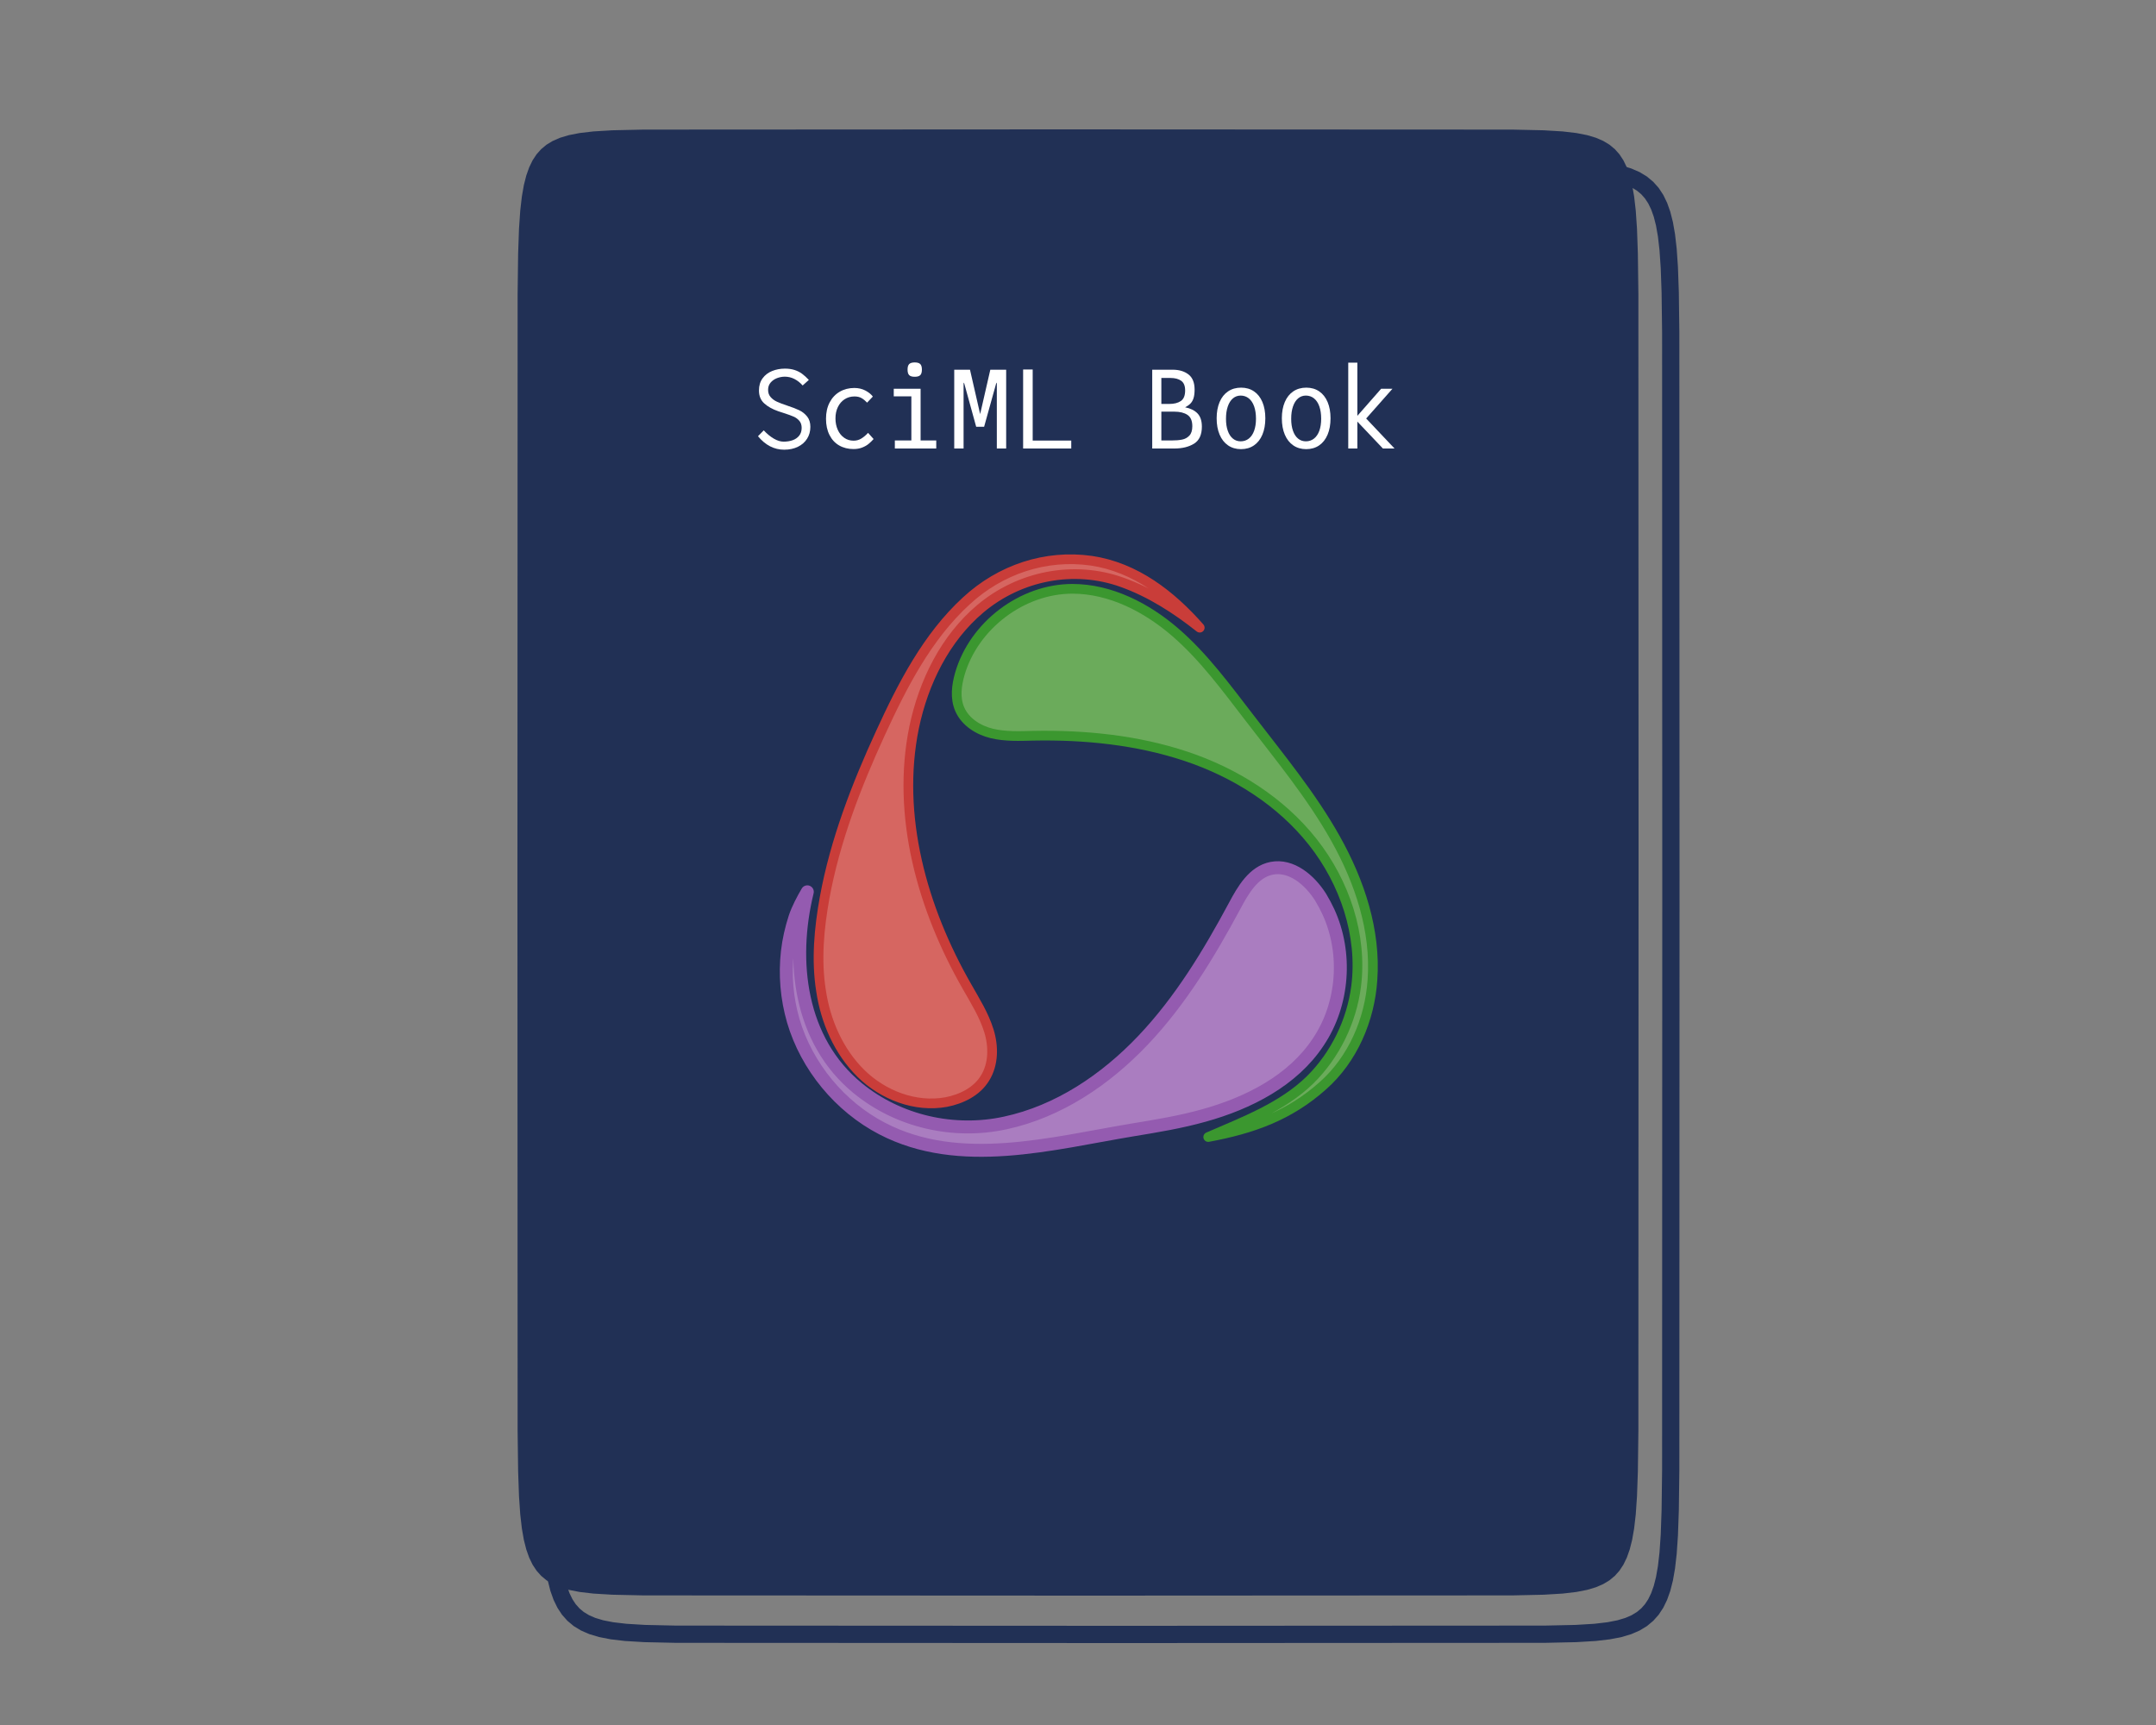 <?xml version="1.0" encoding="UTF-8"?>
<svg xmlns="http://www.w3.org/2000/svg" xmlns:xlink="http://www.w3.org/1999/xlink" width="1000pt" height="800pt" viewBox="0 0 1000 800" version="1.1">
<rect x="0" y="0" width="1000" height="800" fill="#808080" stroke="none"/>
<defs>
<g>
<symbol overflow="visible" id="glyph0-0">
<path style="stroke:none;" d="M 1.812 8.566 L 1.812 -36.539 L 28.426 -36.539 L 28.426 8.566 Z M 4.434 5.945 L 25.805 5.945 L 25.805 -33.918 L 4.434 -33.918 Z M 14.945 -26.562 C 13.867 -26.559 12.992 -26.285 12.324 -25.742 C 11.648 -25.191 11.328 -24.348 11.363 -23.211 L 8.469 -23.211 C 8.465 -25.758 9.141 -27.422 10.496 -28.199 C 11.844 -28.969 13.227 -29.355 14.641 -29.359 C 16.988 -29.355 18.766 -28.871 19.969 -27.91 C 21.172 -26.941 21.773 -25.578 21.773 -23.812 C 21.773 -22.922 21.629 -22.125 21.344 -21.43 C 21.055 -20.73 20.695 -20.121 20.27 -19.594 C 19.84 -19.062 19.242 -18.402 18.473 -17.613 L 17.465 -16.582 C 16.977 -16.16 16.648 -15.82 16.48 -15.562 C 16.312 -15.301 16.23 -14.926 16.23 -14.441 L 16.23 -12.375 L 13.355 -12.375 L 13.355 -14.441 C 13.352 -15.059 13.375 -15.516 13.418 -15.812 C 13.457 -16.105 13.578 -16.422 13.785 -16.758 C 14.152 -17.379 14.848 -18.133 15.875 -19.027 C 16.492 -19.578 16.984 -20.051 17.348 -20.438 C 17.707 -20.82 18.016 -21.262 18.27 -21.77 C 18.52 -22.27 18.645 -22.828 18.648 -23.438 C 18.645 -24.426 18.309 -25.191 17.641 -25.742 C 16.965 -26.285 16.066 -26.559 14.945 -26.562 Z M 17.414 -8.441 C 17.414 -7.734 17.16 -7.129 16.656 -6.625 C 16.152 -6.121 15.539 -5.871 14.816 -5.871 C 14.109 -5.871 13.504 -6.121 13 -6.625 C 12.496 -7.129 12.246 -7.734 12.246 -8.441 C 12.246 -9.164 12.496 -9.777 13 -10.281 C 13.504 -10.785 14.109 -11.039 14.816 -11.039 C 15.539 -11.039 16.152 -10.785 16.656 -10.281 C 17.16 -9.777 17.414 -9.164 17.414 -8.441 Z M 11.641 -5.367 C 12.344 -5.367 12.953 -5.109 13.469 -4.598 C 13.98 -4.086 14.238 -3.477 14.238 -2.773 C 14.238 -2.062 13.98 -1.457 13.469 -0.957 C 12.953 -0.449 12.344 -0.199 11.641 -0.203 C 10.934 -0.199 10.328 -0.449 9.828 -0.957 C 9.32 -1.457 9.07 -2.062 9.07 -2.773 C 9.07 -3.477 9.32 -4.086 9.828 -4.598 C 10.328 -5.109 10.934 -5.367 11.641 -5.367 Z M 18.02 -5.367 C 18.723 -5.367 19.328 -5.109 19.832 -4.598 C 20.336 -4.086 20.59 -3.477 20.59 -2.773 C 20.59 -2.062 20.336 -1.457 19.832 -0.957 C 19.328 -0.449 18.723 -0.199 18.02 -0.203 C 17.293 -0.199 16.68 -0.449 16.176 -0.957 C 15.672 -1.457 15.422 -2.062 15.422 -2.773 C 15.422 -3.477 15.672 -4.086 16.176 -4.598 C 16.68 -5.109 17.293 -5.367 18.02 -5.367 Z M 18.02 -5.367 "/>
</symbol>
<symbol overflow="visible" id="glyph0-1">
<path style="stroke:none;" d="M 5.441 -8.418 C 6.984 -6.766 8.551 -5.48 10.141 -4.559 C 11.727 -3.637 13.234 -3.176 14.668 -3.176 C 16.207 -3.176 17.609 -3.402 18.875 -3.855 C 20.133 -4.309 21.141 -5.012 21.898 -5.973 C 22.648 -6.926 23.027 -8.129 23.031 -9.574 C 23.027 -10.902 22.672 -11.984 21.961 -12.824 C 21.246 -13.664 20.355 -14.32 19.289 -14.789 C 18.223 -15.258 16.738 -15.797 14.844 -16.406 C 13.531 -16.809 12.633 -17.102 12.145 -17.289 C 9.422 -18.242 7.254 -19.461 5.645 -20.941 C 4.027 -22.418 3.223 -24.406 3.227 -26.914 C 3.223 -29.145 3.785 -31.027 4.914 -32.559 C 6.035 -34.086 7.512 -35.215 9.348 -35.945 C 11.176 -36.676 13.152 -37.043 15.27 -37.043 C 16.949 -37.043 18.434 -36.832 19.73 -36.414 C 21.02 -35.992 22.18 -35.41 23.207 -34.664 C 24.23 -33.914 25.281 -32.957 26.359 -31.801 L 23.488 -29.23 C 22.359 -30.508 21.094 -31.508 19.691 -32.23 C 18.289 -32.949 16.801 -33.309 15.223 -33.312 C 13.977 -33.309 12.758 -33.078 11.566 -32.621 C 10.371 -32.156 9.387 -31.469 8.617 -30.555 C 7.844 -29.637 7.457 -28.523 7.461 -27.215 C 7.457 -25.852 7.852 -24.727 8.645 -23.84 C 9.43 -22.945 10.41 -22.23 11.578 -21.695 C 12.746 -21.156 14.336 -20.551 16.355 -19.883 C 18.668 -19.125 20.539 -18.402 21.961 -17.715 C 23.379 -17.023 24.582 -16.059 25.578 -14.816 C 26.566 -13.57 27.062 -11.977 27.066 -10.031 C 27.062 -7.98 26.559 -6.152 25.551 -4.547 C 24.539 -2.941 23.117 -1.688 21.281 -0.793 C 19.441 0.105 17.32 0.551 14.918 0.555 C 10.262 0.551 6.211 -1.531 2.773 -5.695 Z M 5.441 -8.418 "/>
</symbol>
<symbol overflow="visible" id="glyph0-2">
<path style="stroke:none;" d="M 16.832 0.254 C 14.328 0.25 12.113 -0.301 10.191 -1.41 C 8.266 -2.516 6.77 -4.133 5.695 -6.262 C 4.617 -8.383 4.078 -10.898 4.082 -13.809 C 4.078 -16.695 4.641 -19.215 5.77 -21.367 C 6.895 -23.516 8.453 -25.172 10.445 -26.332 C 12.434 -27.492 14.699 -28.07 17.238 -28.074 C 19.102 -28.07 20.789 -27.68 22.301 -26.902 C 23.812 -26.117 24.98 -25.18 25.805 -24.09 L 23.133 -21.27 C 22.328 -22.141 21.48 -22.836 20.59 -23.359 C 19.699 -23.879 18.598 -24.141 17.289 -24.141 C 15.574 -24.141 14.051 -23.707 12.715 -22.844 C 11.379 -21.977 10.336 -20.773 9.59 -19.238 C 8.84 -17.699 8.465 -15.941 8.469 -13.961 C 8.465 -12.012 8.82 -10.25 9.527 -8.68 C 10.23 -7.105 11.219 -5.871 12.5 -4.977 C 13.773 -4.074 15.234 -3.625 16.883 -3.629 C 18.207 -3.625 19.418 -3.965 20.512 -4.648 C 21.602 -5.328 22.625 -6.199 23.586 -7.258 L 26.156 -4.387 C 25.383 -3.523 24.598 -2.766 23.801 -2.113 C 23.004 -1.457 22.016 -0.898 20.84 -0.438 C 19.664 0.023 18.328 0.25 16.832 0.254 Z M 16.832 0.254 "/>
</symbol>
<symbol overflow="visible" id="glyph0-3">
<path style="stroke:none;" d="M 14.992 -33.266 C 13.781 -33.262 12.926 -33.516 12.422 -34.02 C 11.918 -34.523 11.664 -35.379 11.668 -36.59 C 11.664 -37.797 11.918 -38.652 12.422 -39.16 C 12.926 -39.66 13.781 -39.914 14.992 -39.918 C 16.199 -39.914 17.055 -39.66 17.562 -39.16 C 18.062 -38.652 18.316 -37.797 18.32 -36.59 C 18.316 -35.379 18.062 -34.523 17.562 -34.02 C 17.055 -33.516 16.199 -33.262 14.992 -33.266 Z M 17.715 -27.719 L 17.715 -3.73 L 24.973 -3.73 L 24.973 0 L 5.77 0 L 5.77 -3.73 L 13.43 -3.73 L 13.43 -24.191 L 5.266 -24.191 L 5.266 -27.719 Z M 17.715 -27.719 "/>
</symbol>
<symbol overflow="visible" id="glyph0-4">
<path style="stroke:none;" d="M 15.094 -15.953 L 19.809 -36.539 L 27.164 -36.539 L 27.164 0 L 22.832 0 L 22.832 -30.566 L 22.504 -30.113 L 16.934 -10.078 L 13.254 -10.078 L 7.738 -30.113 L 7.41 -30.566 L 7.41 0 L 3.074 0 L 3.074 -36.539 L 10.383 -36.539 Z M 15.094 -15.953 "/>
</symbol>
<symbol overflow="visible" id="glyph0-5">
<path style="stroke:none;" d="M 27.113 0 L 4.789 0 L 4.789 -36.641 L 9.223 -36.641 L 9.223 -3.68 L 27.113 -3.68 Z M 27.113 0 "/>
</symbol>
<symbol overflow="visible" id="glyph0-6">
<path style="stroke:none;" d=""/>
</symbol>
<symbol overflow="visible" id="glyph0-7">
<path style="stroke:none;" d="M 4.184 0 L 4.184 -36.539 L 13.707 -36.539 C 16.66 -36.539 19.09 -35.812 20.992 -34.359 C 22.887 -32.906 23.836 -30.559 23.84 -27.316 C 23.836 -25.719 23.676 -24.406 23.359 -23.383 C 23.039 -22.355 22.566 -21.52 21.938 -20.875 C 21.305 -20.227 20.477 -19.637 19.453 -19.102 C 21.938 -18.613 23.852 -17.668 25.199 -16.266 C 26.539 -14.863 27.211 -12.816 27.215 -10.129 C 27.211 -6.383 26.004 -3.758 23.598 -2.254 C 21.184 -0.75 18.141 0 14.465 0 Z M 12.098 -20.664 C 14.344 -20.66 16.133 -21.113 17.461 -22.023 C 18.789 -22.93 19.453 -24.559 19.453 -26.914 C 19.453 -29.043 18.84 -30.543 17.613 -31.41 C 16.387 -32.273 14.746 -32.707 12.699 -32.711 L 8.418 -32.711 L 8.418 -20.664 Z M 13.203 -3.73 C 15.098 -3.727 16.715 -3.859 18.055 -4.133 C 19.387 -4.398 20.508 -5.016 21.418 -5.984 C 22.324 -6.945 22.781 -8.395 22.781 -10.332 C 22.781 -12.832 22.031 -14.586 20.539 -15.586 C 19.039 -16.586 17.031 -17.086 14.516 -17.086 L 8.418 -17.086 L 8.418 -3.73 Z M 13.203 -3.73 "/>
</symbol>
<symbol overflow="visible" id="glyph0-8">
<path style="stroke:none;" d="M 15.121 0.301 C 12.816 0.297 10.816 -0.281 9.121 -1.449 C 7.422 -2.613 6.117 -4.273 5.203 -6.426 C 4.289 -8.574 3.832 -11.102 3.832 -14.012 C 3.832 -16.895 4.289 -19.41 5.203 -21.559 C 6.117 -23.699 7.426 -25.348 9.133 -26.496 C 10.836 -27.645 12.848 -28.219 15.172 -28.223 C 17.469 -28.219 19.465 -27.645 21.152 -26.496 C 22.84 -25.348 24.137 -23.699 25.047 -21.559 C 25.953 -19.41 26.406 -16.895 26.41 -14.012 C 26.406 -11.102 25.953 -8.574 25.047 -6.426 C 24.137 -4.273 22.836 -2.613 21.141 -1.449 C 19.445 -0.281 17.438 0.297 15.121 0.301 Z M 14.969 -3.328 C 16.41 -3.328 17.672 -3.75 18.75 -4.598 C 19.824 -5.445 20.645 -6.66 21.219 -8.238 C 21.785 -9.816 22.07 -11.672 22.074 -13.809 C 22.07 -16.008 21.785 -17.914 21.219 -19.527 C 20.645 -21.141 19.824 -22.379 18.75 -23.246 C 17.672 -24.105 16.41 -24.539 14.969 -24.543 C 13.59 -24.539 12.387 -24.102 11.363 -23.234 C 10.336 -22.359 9.547 -21.113 8.996 -19.492 C 8.438 -17.867 8.16 -15.957 8.164 -13.758 C 8.16 -11.625 8.438 -9.773 8.996 -8.203 C 9.547 -6.633 10.336 -5.426 11.363 -4.586 C 12.387 -3.746 13.59 -3.328 14.969 -3.328 Z M 14.969 -3.328 "/>
</symbol>
<symbol overflow="visible" id="glyph0-9">
<path style="stroke:none;" d="M 12.699 -13.91 L 25.855 0 L 20.461 0 L 8.617 -12.473 L 8.617 0 L 4.387 0 L 4.387 -39.816 L 8.617 -39.816 L 8.617 -15.145 L 19.656 -27.719 L 24.898 -27.719 Z M 12.699 -13.91 "/>
</symbol>
</g>
</defs>
<g id="surface68">
<path style=" stroke:none;fill-rule:nonzero;fill:rgb(12.941%,18.824%,33.333%);fill-opacity:1;" d="M 760 400 L 759.918 663.598 L 759.68 682.43 L 759.273 693.965 L 758.699 702.328 L 757.949 708.859 L 757.016 714.184 L 755.887 718.629 L 754.547 722.402 L 752.977 725.637 L 751.145 728.418 L 749.016 730.812 L 746.543 732.871 L 743.66 734.621 L 740.258 736.098 L 736.188 737.32 L 731.191 738.297 L 724.797 739.047 L 715.977 739.578 L 701.574 739.895 L 506.219 740 L 298.426 739.895 L 284.023 739.578 L 275.203 739.047 L 268.809 738.297 L 263.812 737.32 L 259.742 736.098 L 256.34 734.621 L 253.457 732.871 L 250.984 730.812 L 248.855 728.418 L 247.023 725.637 L 245.453 722.402 L 244.113 718.629 L 242.984 714.184 L 242.051 708.859 L 241.301 702.328 L 240.727 693.965 L 240.32 682.43 L 240.082 663.598 L 240 408.715 L 240.082 136.402 L 240.32 117.57 L 240.727 106.035 L 241.301 97.672 L 242.051 91.141 L 242.984 85.816 L 244.113 81.371 L 245.453 77.598 L 247.023 74.363 L 248.855 71.582 L 250.984 69.188 L 253.457 67.129 L 256.34 65.379 L 259.742 63.902 L 263.812 62.68 L 268.809 61.703 L 275.203 60.953 L 284.023 60.422 L 298.426 60.105 L 493.059 60 L 701.574 60.105 L 715.977 60.422 L 724.797 60.953 L 731.191 61.703 L 736.188 62.68 L 740.258 63.902 L 743.66 65.379 L 746.543 67.129 L 749.016 69.188 L 751.145 71.582 L 752.977 74.363 L 754.547 77.598 L 755.887 81.371 L 757.016 85.816 L 757.949 91.141 L 758.699 97.672 L 759.273 106.035 L 759.68 117.57 L 759.918 136.402 L 760 390.66 Z M 760 400 "/>
<path style="fill:none;stroke-width:8;stroke-linecap:butt;stroke-linejoin:miter;stroke:rgb(12.941%,18.824%,33.333%);stroke-opacity:1;stroke-miterlimit:10;" d="M 775 418 L 774.918 681.598 L 774.68 700.43 L 774.273 711.965 L 773.699 720.328 L 772.949 726.859 L 772.016 732.184 L 770.887 736.629 L 769.547 740.402 L 767.977 743.637 L 766.145 746.418 L 764.016 748.812 L 761.543 750.871 L 758.66 752.621 L 755.258 754.098 L 751.188 755.32 L 746.191 756.297 L 739.797 757.047 L 730.977 757.578 L 716.574 757.895 L 521.219 758 L 313.426 757.895 L 299.023 757.578 L 290.203 757.047 L 283.809 756.297 L 278.812 755.32 L 274.742 754.098 L 271.34 752.621 L 268.457 750.871 L 265.984 748.812 L 263.855 746.418 L 262.023 743.637 L 260.453 740.402 L 259.113 736.629 L 257.984 732.184 L 257.051 726.859 L 256.301 720.328 L 255.727 711.965 L 255.32 700.43 L 255.082 681.598 L 255 426.715 L 255.082 154.402 L 255.32 135.57 L 255.727 124.035 L 256.301 115.672 L 257.051 109.141 L 257.984 103.816 L 259.113 99.371 L 260.453 95.598 L 262.023 92.363 L 263.855 89.582 L 265.984 87.188 L 268.457 85.129 L 271.34 83.379 L 274.742 81.902 L 278.812 80.68 L 283.809 79.703 L 290.203 78.953 L 299.023 78.422 L 313.426 78.105 L 508.059 78 L 716.574 78.105 L 730.977 78.422 L 739.797 78.953 L 746.191 79.703 L 751.188 80.68 L 755.258 81.902 L 758.66 83.379 L 761.543 85.129 L 764.016 87.188 L 766.145 89.582 L 767.977 92.363 L 769.547 95.598 L 770.887 99.371 L 772.016 103.816 L 772.949 109.141 L 773.699 115.672 L 774.273 124.035 L 774.68 135.57 L 774.918 154.402 L 775 408.66 Z M 775 418 "/>
<path style="fill-rule:nonzero;fill:rgb(41.961%,67.059%,35.686%);fill-opacity:1;stroke-width:3;stroke-linecap:round;stroke-linejoin:round;stroke:rgb(23.137%,59.216%,18.431%);stroke-opacity:1;stroke-miterlimit:4;" d="M 304.374 247.298 C 315.275 252.043 327.189 256.486 335.869 264.965 C 343.642 272.639 348.689 283.035 350.103 293.837 C 352.124 309.686 346.569 326.04 336.676 338.556 C 326.783 351.074 312.65 359.959 297.507 365.006 C 282.366 370.053 266.215 371.668 250.265 371.366 C 246.025 371.264 241.684 371.064 237.444 372.074 C 233.306 373.082 229.267 375.605 227.551 379.543 C 226.038 382.975 226.543 386.913 227.551 390.444 C 231.892 405.486 246.832 416.793 262.379 416.793 C 274.09 416.793 285.293 411.04 294.179 403.366 C 303.061 395.694 310.025 386.105 317.194 376.816 C 326.481 364.704 336.275 352.892 343.744 339.566 C 351.212 326.241 356.262 311.1 355.153 295.855 C 354.343 283.642 349.095 271.327 339.806 263.15 C 329.408 253.863 318.002 249.824 304.374 247.298 " transform="matrix(1.5,0,0,-1.5,103.841,898.263)"/>
<path style="fill-rule:nonzero;fill:rgb(83.922%,40%,38.039%);fill-opacity:1;stroke-width:3;stroke-linecap:round;stroke-linejoin:round;stroke:rgb(78.824%,23.922%,22.353%);stroke-opacity:1;stroke-miterlimit:4;" d="M 301.749 404.78 C 294.481 410.535 286.504 415.683 277.723 418.811 C 262.78 424.163 246.025 420.832 233.91 410.634 C 223.007 401.449 216.345 387.923 213.418 373.889 C 207.866 346.634 215.939 317.965 229.77 293.837 C 232.296 289.394 235.02 285.056 236.535 280.207 C 238.048 275.363 238.048 269.811 235.324 265.47 C 232.801 261.332 228.056 259.012 223.311 258.1 C 213.822 256.384 203.827 260.22 196.962 266.986 C 190.1 273.749 186.061 283.035 184.647 292.525 C 183.132 302.014 184.041 311.806 185.757 321.295 C 188.989 338.962 195.551 355.92 203.02 372.173 C 209.785 386.913 217.457 401.954 229.572 413.056 C 240.069 422.749 254.002 427.493 268.236 425.475 C 281.861 423.457 292.866 414.876 301.749 404.78 " transform="matrix(1.5,0,0,-1.5,103.841,898.263)"/>
<path style="fill-rule:nonzero;fill:rgb(66.667%,49.02%,75.294%);fill-opacity:1;stroke-width:4;stroke-linecap:round;stroke-linejoin:round;stroke:rgb(58.039%,35.686%,69.02%);stroke-opacity:1;stroke-miterlimit:4;" d="M 341.522 316.954 C 340.817 318.47 340.009 319.983 339.1 321.496 C 335.77 326.746 330.116 331.592 323.957 330.381 C 318.405 329.272 315.176 323.717 312.551 318.772 C 304.577 303.933 295.793 289.394 284.184 277.181 C 272.577 264.967 258.038 255.173 241.582 251.639 C 225.736 248.209 208.673 252.045 196.056 262.342 C 177.986 277.079 175.16 301.712 180.408 323.113 C 178.996 320.691 177.481 317.863 176.572 315.139 C 175.46 311.707 174.655 308.173 174.249 304.639 C 173.442 297.473 174.048 290.204 176.067 283.238 C 180.207 269.105 190.504 256.689 203.525 249.926 C 227.551 237.41 256.119 245.384 281.155 249.522 C 288.525 250.733 295.892 251.944 303.059 253.962 C 316.89 257.801 330.52 264.764 338.392 276.676 C 346.267 288.387 347.379 304.236 341.522 316.954 Z M 341.522 316.954 " transform="matrix(1.5,0,0,-1.5,103.841,898.263)"/>
<g style="fill:rgb(100%,100%,100%);fill-opacity:1;">
  <use xlink:href="#glyph0-1" x="348.8" y="208"/>
  <use xlink:href="#glyph0-2" x="379.04" y="208"/>
  <use xlink:href="#glyph0-3" x="409.28" y="208"/>
  <use xlink:href="#glyph0-4" x="439.52" y="208"/>
  <use xlink:href="#glyph0-5" x="469.76" y="208"/>
  <use xlink:href="#glyph0-6" x="500" y="208"/>
  <use xlink:href="#glyph0-7" x="530.24" y="208"/>
  <use xlink:href="#glyph0-8" x="560.48" y="208"/>
  <use xlink:href="#glyph0-8" x="590.72" y="208"/>
  <use xlink:href="#glyph0-9" x="620.96" y="208"/>
</g>
</g>
</svg>
